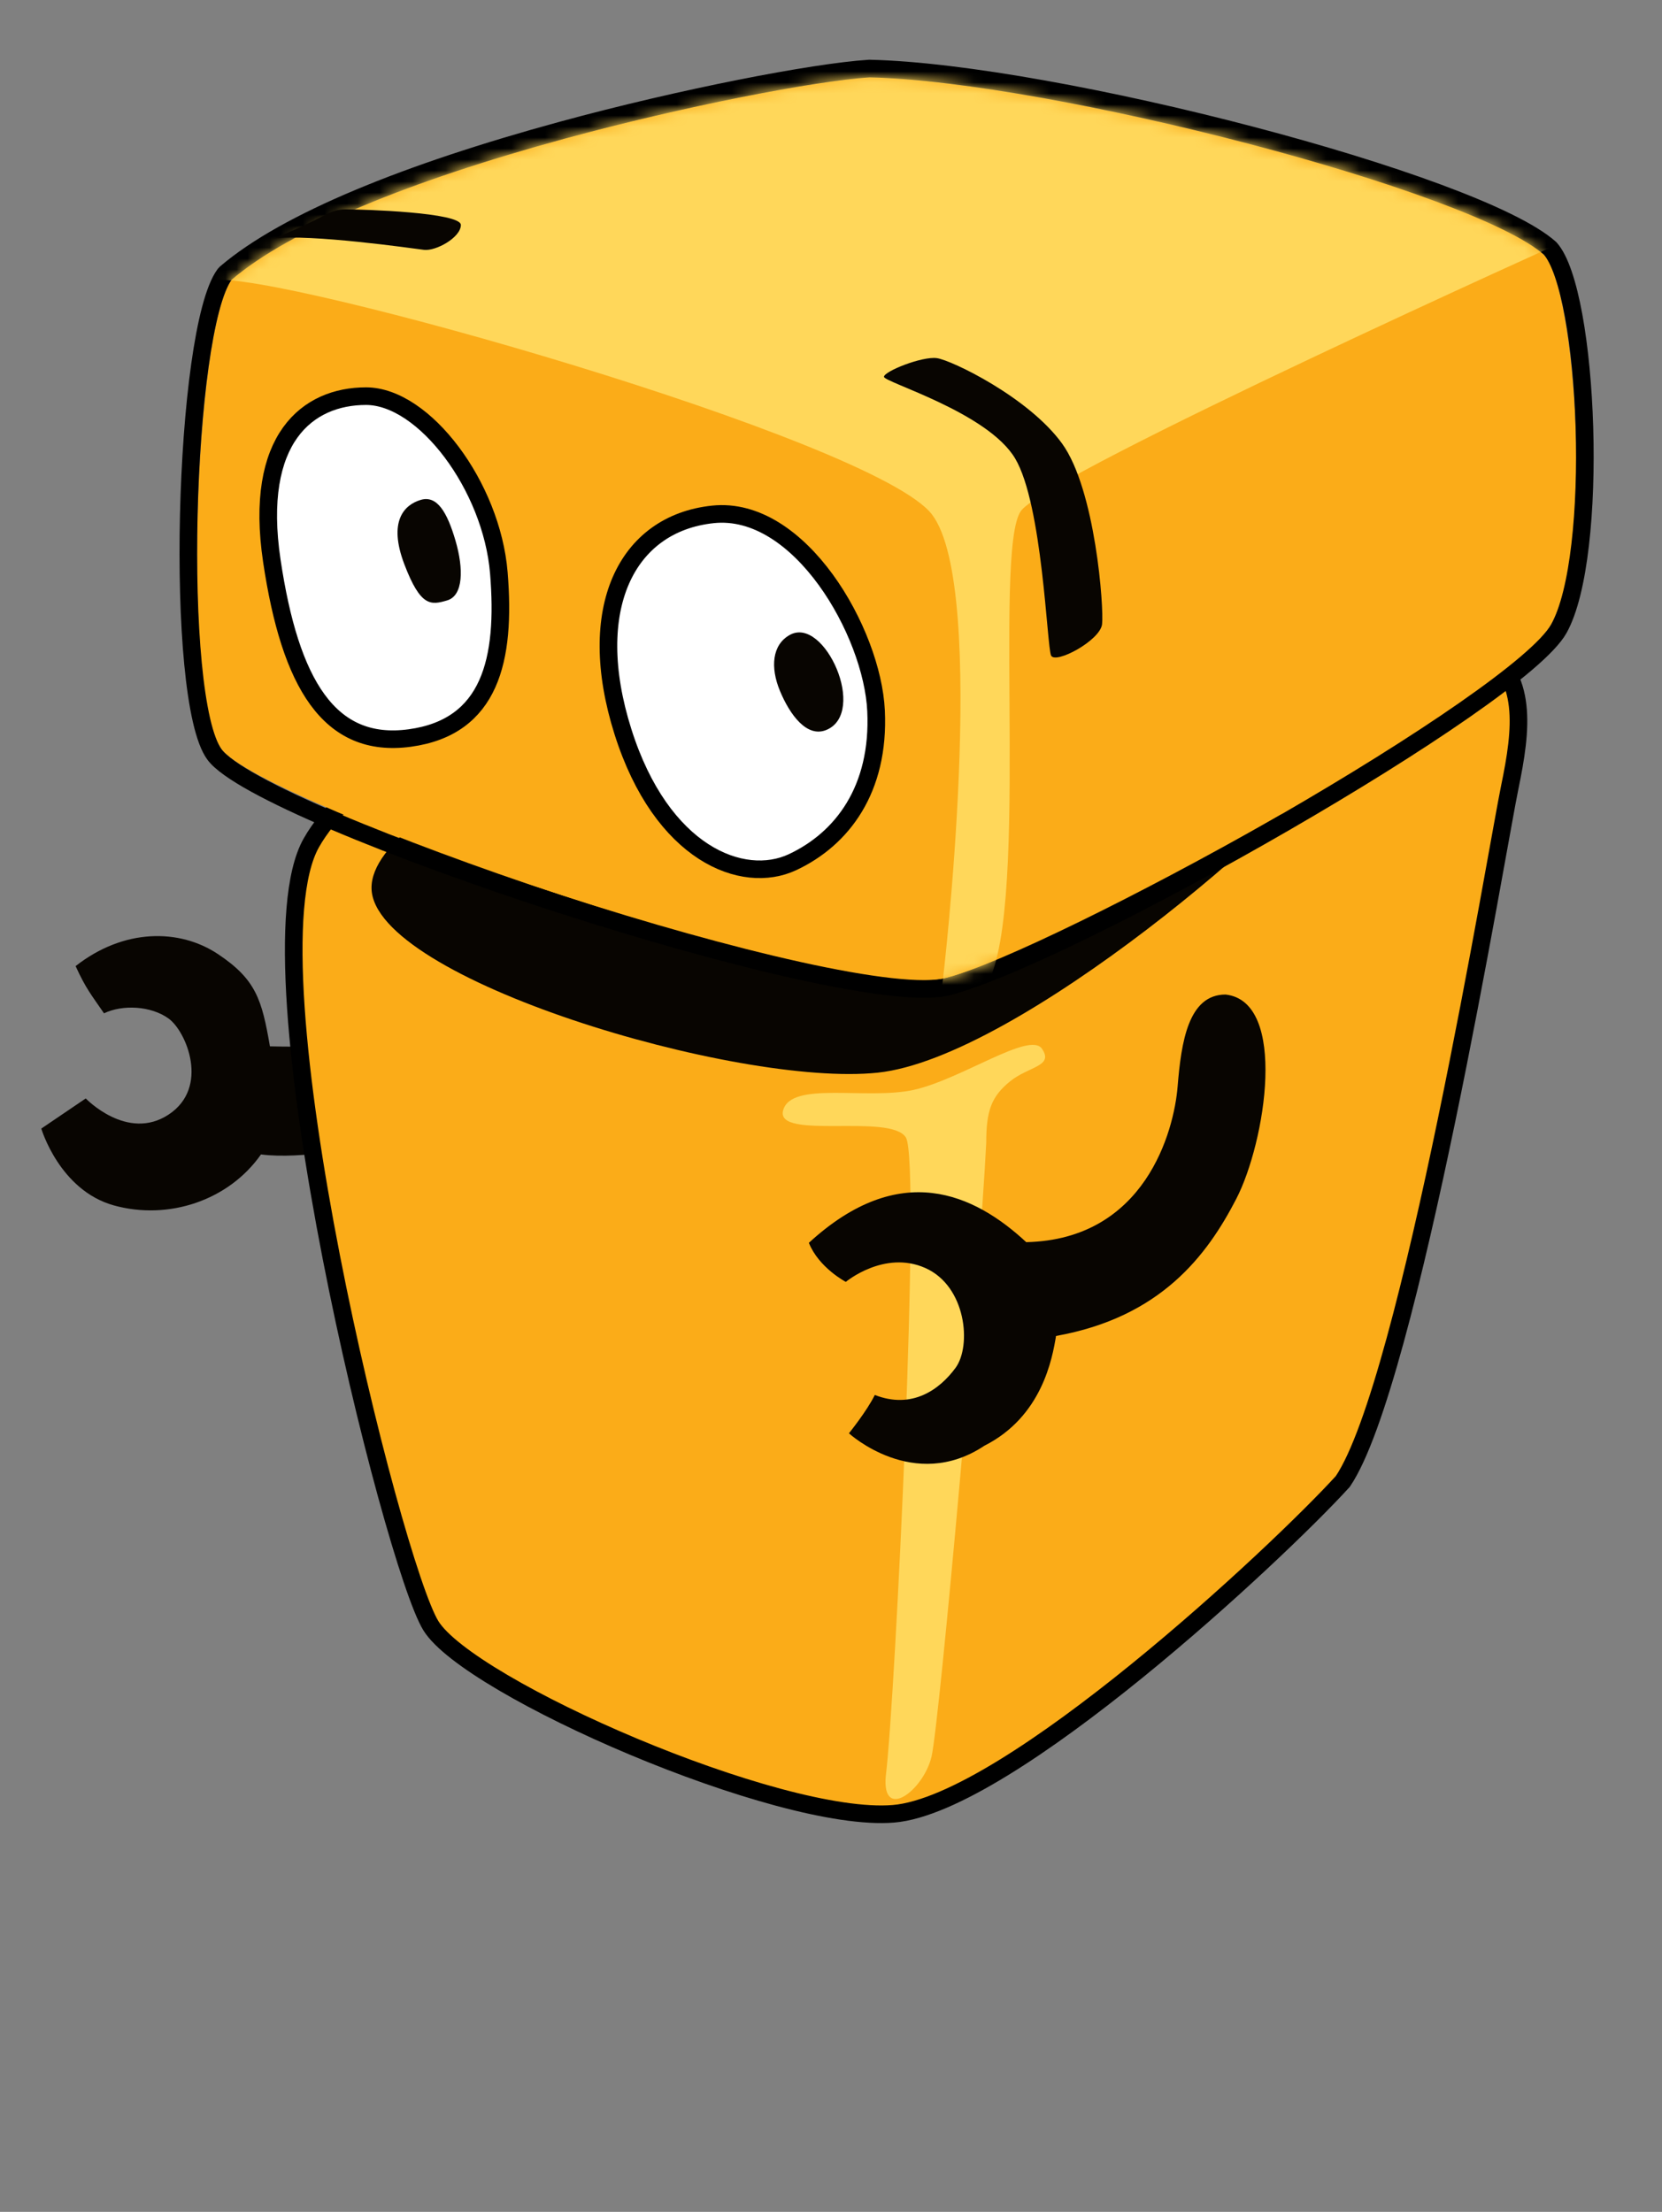 <?xml version="1.0" encoding="UTF-8"?>
<svg width="151px" height="201px" viewBox="0 0 151 201" version="1.1" xmlns="http://www.w3.org/2000/svg" xmlns:xlink="http://www.w3.org/1999/xlink">
    <rect x="0" y="0" width="151" height="201" fill="#808080" stroke="none"/>
    <!-- Generator: Sketch 43.2 (39069) - http://www.bohemiancoding.com/sketch -->
    <title>bot2</title>
    <desc>Created with Sketch.</desc>
    <defs>
        <path d="M64.992,0.029 C73.525,0.575 110.992,8.201 122.955,18.417 C126.365,23.123 127.478,56.174 123.868,61.087 C120.259,66 67.669,84.443 58.002,81.867 C48.335,79.291 6.968,56.705 3.074,49.748 C-0.82,42.79 0.837,19.371 3.702,16.164 C10.4,10.188 48.86,0.396 64.992,0.029 Z" id="path-1"></path>
    </defs>
    <g id="Page-1-Copy" stroke="none" stroke-width="1" fill="none" fill-rule="evenodd">
        <g id="bot2">
            <g id="Group-4" transform="translate(73.5, 86) scale(-1, 1) translate(-73.5, -86) translate(3, 7)">
                <path d="M137.131,80.792 C132.748,77.353 127.695,77.376 124.207,79.695 C120.719,82.015 120.203,83.877 119.476,88.085 C113.686,88.223 110.549,87.782 110.549,87.782 L110.898,97.165 C110.898,97.165 116.556,98.394 120.288,97.907 C123.233,102.101 128.697,103.91 133.647,102.541 C138.597,101.171 140.248,95.557 140.248,95.557 L136.21,92.819 C136.21,92.819 132.444,96.757 128.686,94.288 C124.929,91.818 127.077,86.712 128.686,85.555 C130.295,84.398 132.863,84.274 134.551,85.083 C135.682,83.429 136.19,82.857 137.131,80.792 Z" id="Path-17" fill="#080501"></path>
                <path d="M9.393,51.665 C5.17,54.455 5.723,59.188 6.838,64.576 C7.953,69.965 15.955,118.722 22.001,127.625 C28.017,134.238 52.37,156.945 62.815,157.824 C73.261,158.703 101.377,146.374 104.854,140.734 C108.332,135.095 121.906,80.587 115.721,69.603 C109.535,58.618 80.975,48.232 80.975,48.232 C80.975,48.232 13.615,48.875 9.393,51.665 Z" id="Path-16" stroke="#000000" stroke-width="1.6" fill="#FBAC18"></path>
                <path d="M22.167,60.863 C25.843,67.012 51.499,89.125 64.247,90.476 C76.996,91.827 110.066,81.935 110.244,73.748 C110.421,65.562 80.742,55.253 80.742,55.253 C80.742,55.253 18.491,54.714 22.167,60.863 Z" id="Path-13" fill="#080501"></path>
                <g id="Group-3">
                    <mask id="mask-2" fill="white">
                        <use xlink:href="#path-1"></use>
                    </mask>
                    <g id="Mask">
                        <use fill="#FBAC18" fill-rule="evenodd" xlink:href="#path-1"></use>
                        <path stroke="#000000" stroke-width="1.6" d="M64.974,-0.771 C48.239,-0.39 9.88,9.58 3.169,15.567 C-0.379,19.532 -1.34,43.499 2.376,50.138 C6.026,56.66 46.423,79.609 57.796,82.64 C66.914,85.07 120.205,67.424 124.513,61.561 C128.224,56.509 127.33,23.091 123.602,17.948 L123.474,17.809 C117.988,13.124 107.004,8.671 92.898,4.825 C82.133,1.891 70.103,-0.446 65.043,-0.77 L64.974,-0.771 Z"></path>
                    </g>
                    <path d="M0.741,14.414 C0.741,14.414 48.558,35.924 51.223,39.405 C53.887,42.886 50.178,77.57 54.707,83.029 C59.235,88.488 58.342,82.121 58.342,82.121 C58.342,82.121 54.146,46.57 59.317,39.764 C64.488,32.958 119.007,17.548 124.58,18.471 C130.153,19.393 115.157,2.74 114.529,2.26 C113.902,1.78 45.31,-15.56 45.31,-15.56 L0.741,14.414 Z" id="Path-12" fill="#FFD75A" mask="url(#mask-2)"></path>
                </g>
                <path d="M79.229,39.744 C87.131,40.578 90.918,48.37 87.404,59.487 C83.89,70.604 76.513,73.464 71.999,71.35 C67.484,69.235 64.07,64.739 64.406,57.597 C64.742,50.455 71.327,38.91 79.229,39.744 Z" id="Path-5" stroke="#000000" stroke-width="1.6" fill="#FFFFFF"></path>
                <path d="M110.746,29 C116.028,29 120.966,32.812 119.302,43.97 C117.637,55.128 114.09,61.066 106.768,60.066 C99.445,59.066 98.031,52.958 98.677,45.066 C99.323,37.175 105.464,29 110.746,29 Z" id="Path-6" stroke="#000000" stroke-width="1.6" fill="#FFFFFF"></path>
                <path d="M105.784,38.429 C107.281,38.879 108.748,40.37 107.266,44.272 C105.784,48.173 104.843,47.994 103.372,47.56 C101.902,47.127 101.866,44.687 102.619,42.12 C103.372,39.553 104.288,37.979 105.784,38.429 Z" id="Path-7" fill="#080501"></path>
                <path d="M72.25,50.701 C73.847,51.59 74.029,53.637 73.14,55.781 C72.25,57.926 70.689,60.107 68.879,59.315 C67.068,58.524 67.07,55.99 67.974,53.803 C68.879,51.616 70.654,49.811 72.25,50.701 Z" id="Path-8" fill="#080501"></path>
                <path d="M63.687,27.242 C63.687,27.735 54.264,30.465 51.769,34.665 C49.273,38.865 48.886,51.747 48.506,52.568 C48.126,53.389 44.049,51.21 43.872,49.728 C43.695,48.246 44.47,37.503 47.507,33.305 C50.545,29.106 57.54,25.731 58.881,25.545 C60.223,25.358 63.687,26.75 63.687,27.242 Z" id="Path-9" fill="#080501"></path>
                <path d="M112.6,12.025 C110.993,12.025 102.107,12.304 102.127,13.45 C102.148,14.596 104.412,15.84 105.486,15.703 C106.56,15.567 115.856,14.238 119.181,14.675 C114.462,12.85 114.208,12.025 112.6,12.025 Z" id="Path-10" fill="#080501"></path>
                <path d="M49.332,88.304 C50.432,86.688 56.668,91.08 60.967,92.036 C65.266,92.992 72.153,91.194 72.854,93.918 C73.556,96.642 63.088,94.132 61.697,96.365 C60.305,98.598 62.67,147.629 63.523,154.398 C63.893,158.558 60.091,155.712 59.364,152.623 C58.637,149.533 54.931,107.992 54.396,96.834 C54.396,93.94 53.931,92.648 52.233,91.268 C50.535,89.888 48.232,89.921 49.332,88.304 Z" id="Path-14" fill="#FFD75A"></path>
                <path d="M32.652,83.377 C36.033,83.377 36.679,87.68 37.008,91.733 C37.336,95.786 39.954,105.634 50.761,105.879 C55.5,101.478 62.249,98.35 70.511,105.94 C69.607,108.205 67.154,109.489 67.154,109.489 C67.154,109.489 63.664,106.573 59.937,108.225 C56.209,109.876 55.716,115.297 57.183,117.299 C58.65,119.301 61.158,121.082 64.521,119.764 C65.213,121.191 66.87,123.249 66.87,123.249 C66.87,123.249 60.984,128.653 54.561,124.376 C49.325,121.733 48.387,116.426 48.055,114.403 C38.535,112.7 34.332,107.084 31.678,101.942 C29.024,96.801 26.969,84.004 32.652,83.377 Z" id="Path-15" fill="#080501"></path>
            </g>
        </g>
    </g>
</svg>